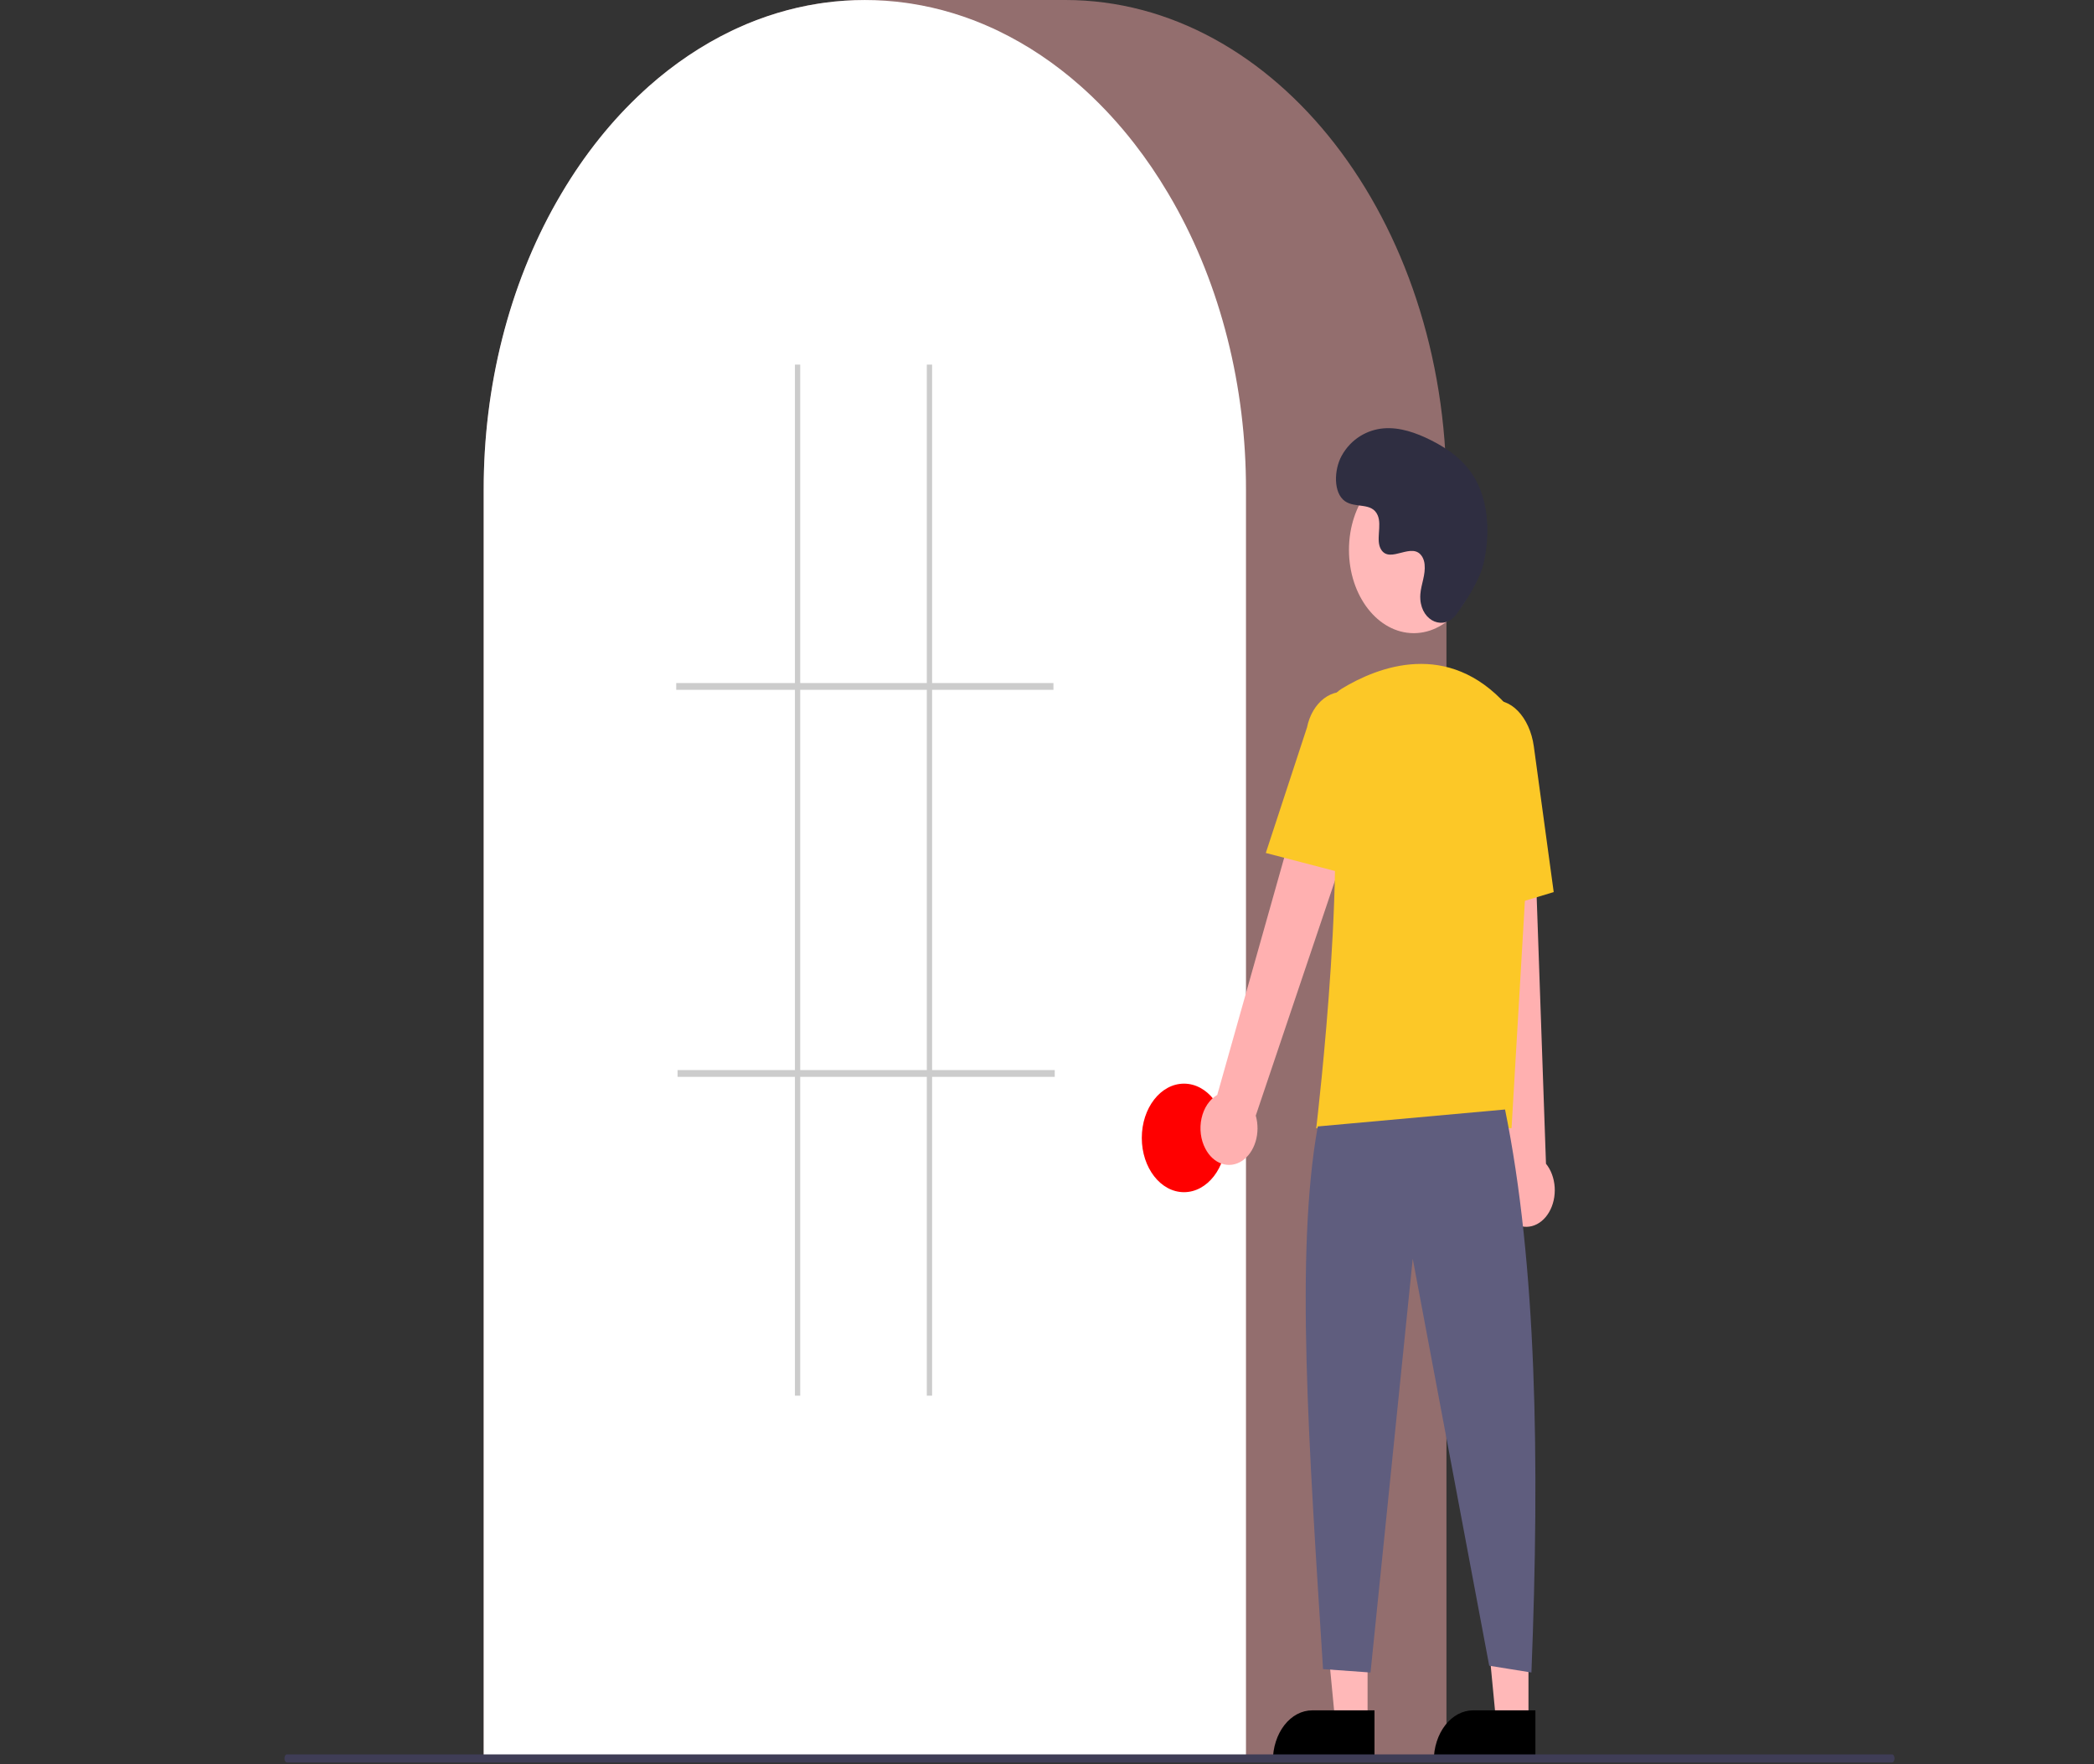 <svg width="730" height="615" viewBox="0 0 730 615" fill="none" xmlns="http://www.w3.org/2000/svg">
<rect x="0" y="0" width="730" height="615" fill="#333333" stroke="none"/>
<g clip-path="url(#clip0_465_66)">
<path d="M504.253 613.654H168.621V170.854C168.621 76.644 228.227 0 301.494 0H371.379C444.646 0 504.253 76.644 504.253 170.854V613.654Z" fill="#FFB0B0" fill-opacity="0.47"/>
<path d="M434.368 613.657H168.621V170.857C168.547 134.758 177.437 99.572 193.996 70.421C194.606 69.351 195.215 68.295 195.843 67.25C203.852 53.743 213.384 41.847 224.123 31.956C224.729 31.388 225.338 30.831 225.956 30.273C234.942 22.277 244.663 15.74 254.896 10.812C255.504 10.516 256.123 10.219 256.742 9.934C265.997 5.687 275.591 2.778 285.347 1.261C285.952 1.154 286.573 1.071 287.194 0.988C296.701 -0.319 306.289 -0.319 315.796 0.988C316.416 1.071 317.037 1.154 317.648 1.262C327.402 2.78 336.994 5.688 346.247 9.935C346.865 10.219 347.484 10.516 348.094 10.813C358.201 15.679 367.807 22.118 376.697 29.986C377.315 30.531 377.933 31.089 378.542 31.647C384.562 37.172 390.216 43.327 395.447 50.049C399.641 55.441 403.55 61.189 407.147 67.254C407.773 68.295 408.382 69.351 408.991 70.419C425.551 99.57 434.441 134.757 434.368 170.857V613.657Z" fill="white"/>
<path d="M412.759 415.61C420.884 415.61 427.471 407.14 427.471 396.691C427.471 386.243 420.884 377.773 412.759 377.773C404.633 377.773 398.046 386.243 398.046 396.691C398.046 407.14 404.633 415.61 412.759 415.61Z" fill="#FF0000"/>
<path d="M476.758 600.389H465.484L460.121 544.477L476.76 544.478L476.758 600.389Z" fill="#FFB8B8"/>
<path d="M457.432 596.25H479.173V613.852H443.742C443.742 611.54 444.097 609.252 444.784 607.116C445.472 604.98 446.481 603.04 447.752 601.405C449.023 599.771 450.532 598.474 452.193 597.59C453.854 596.705 455.634 596.25 457.432 596.25Z" fill="black"/>
<path d="M532.85 600.389H521.576L516.212 544.477L532.852 544.478L532.85 600.389Z" fill="#FFB8B8"/>
<path d="M513.523 596.25H535.265V613.852H499.834C499.834 611.54 500.188 609.252 500.876 607.116C501.564 604.98 502.573 603.04 503.844 601.405C505.115 599.771 506.624 598.474 508.285 597.59C509.946 596.705 511.726 596.25 513.523 596.25Z" fill="black"/>
<path d="M420.205 400.439C419.394 398.902 418.855 397.156 418.625 395.323C418.396 393.489 418.482 391.613 418.878 389.828C419.273 388.042 419.968 386.389 420.914 384.986C421.86 383.583 423.034 382.463 424.352 381.706L462.675 245.891L481.532 259.123L437.776 388.913C438.618 391.846 438.594 395.075 437.708 397.986C436.823 400.898 435.138 403.291 432.972 404.712C430.806 406.132 428.31 406.482 425.957 405.694C423.604 404.907 421.557 403.037 420.205 400.439Z" fill="#FFB0B0"/>
<path d="M527.091 425.953C525.838 425.03 524.758 423.764 523.927 422.246C523.096 420.727 522.533 418.993 522.28 417.165C522.026 415.337 522.087 413.46 522.459 411.665C522.83 409.871 523.504 408.203 524.431 406.779L512.559 263.109L534.019 264.37L538.953 405.688C540.71 407.85 541.789 410.765 541.986 413.881C542.183 416.997 541.484 420.098 540.022 422.595C538.56 425.093 536.436 426.815 534.053 427.434C531.67 428.053 529.192 427.526 527.091 425.953Z" fill="#FFB0B0"/>
<path d="M492.856 220.729C505.329 220.729 515.441 207.727 515.441 191.689C515.441 175.65 505.329 162.648 492.856 162.648C480.383 162.648 470.271 175.65 470.271 191.689C470.271 207.727 480.383 220.729 492.856 220.729Z" fill="#FFB8B8"/>
<path d="M526.947 393.282H458.858L458.94 392.601C459.062 391.583 471.075 290.398 462.215 257.295C461.326 254.042 461.404 250.481 462.434 247.297C463.465 244.114 465.374 241.533 467.796 240.051H467.796C480.46 232.383 504.768 222.941 525.286 245.856C528.305 249.283 530.663 253.567 532.172 258.368C533.682 263.169 534.302 268.356 533.984 273.519L526.947 393.282Z" fill="#FCC827"/>
<path d="M471.935 305.35L441.281 297.353L455.65 253.57C456.51 249.329 458.642 245.7 461.58 243.479C464.518 241.258 468.022 240.625 471.322 241.721C474.622 242.816 477.449 245.55 479.184 249.322C480.918 253.095 481.418 257.598 480.574 261.844L471.935 305.35Z" fill="#FCC827"/>
<path d="M511.196 320.199L509.353 265.879C507.956 255.668 512.502 246.015 519.493 244.437C526.487 242.865 533.315 249.947 534.719 260.234L541.646 310.99L511.196 320.199Z" fill="#FCC827"/>
<path d="M524.681 386.781C535.637 440.434 536.833 508.648 533.877 583.056L519.164 580.691L492.498 438.806L477.785 583.056L461.233 581.873C456.288 503.801 451.474 436.778 459.394 392.693L524.681 386.781Z" fill="#5F5D7E"/>
<path d="M507.737 214.133C503.524 219.904 495.699 216.806 495.15 208.922C495.107 208.31 495.11 207.694 495.16 207.083C495.443 203.59 497.012 200.42 496.636 196.733C496.551 195.815 496.285 194.94 495.864 194.192C492.506 188.411 484.625 196.777 481.456 191.544C479.513 188.335 481.797 183.283 480.306 179.696C478.338 174.962 472.51 177.297 468.854 174.705C464.787 171.821 465.031 163.797 467.708 158.917C470.973 152.966 476.697 149.79 482.35 149.332C488.003 148.874 493.617 150.839 498.895 153.484C504.891 156.489 510.837 160.641 514.527 167.421C519.015 175.666 519.447 186.751 517.203 196.391C515.837 202.256 511.178 209.42 507.737 214.133Z" fill="#2F2E41"/>
<path d="M659.565 614.417H100.058C99.819 614.416 99.59 614.267 99.422 614.003C99.253 613.74 99.158 613.382 99.158 613.009C99.158 612.637 99.253 612.279 99.422 612.015C99.59 611.751 99.819 611.603 100.058 611.602H659.565C659.804 611.603 660.033 611.751 660.202 612.015C660.371 612.279 660.465 612.637 660.465 613.009C660.465 613.382 660.371 613.74 660.202 614.003C660.033 614.267 659.804 614.416 659.565 614.417Z" fill="#3F3D56"/>
<path d="M361.264 485.362H241.724C240.15 485.373 238.636 484.58 237.516 483.158C236.395 481.736 235.759 479.801 235.747 477.777V134.687C235.759 132.663 236.395 130.727 237.516 129.305C238.636 127.883 240.15 127.091 241.724 127.102H361.264C362.839 127.091 364.352 127.883 365.473 129.305C366.593 130.727 367.229 132.663 367.241 134.687V477.777C367.229 479.801 366.593 481.736 365.473 483.158C364.352 484.58 362.839 485.373 361.264 485.362Z" fill="white"/>
<path d="M367.241 238.117H235.747V240.482H367.241V238.117Z" fill="#CCCCCC"/>
<path d="M367.701 373.039H236.207V375.404H367.701V373.039Z" fill="#CCCCCC"/>
<path d="M278.966 127.109H277.126V486.552H278.966V127.109Z" fill="#CCCCCC"/>
<path d="M324.943 127.109H323.104V486.552H324.943V127.109Z" fill="#CCCCCC"/>
</g>
<defs>
<clipPath id="clip0_465_66">
<rect width="800" height="615" fill="white" transform="translate(-70)"/>
</clipPath>
</defs>
</svg>
